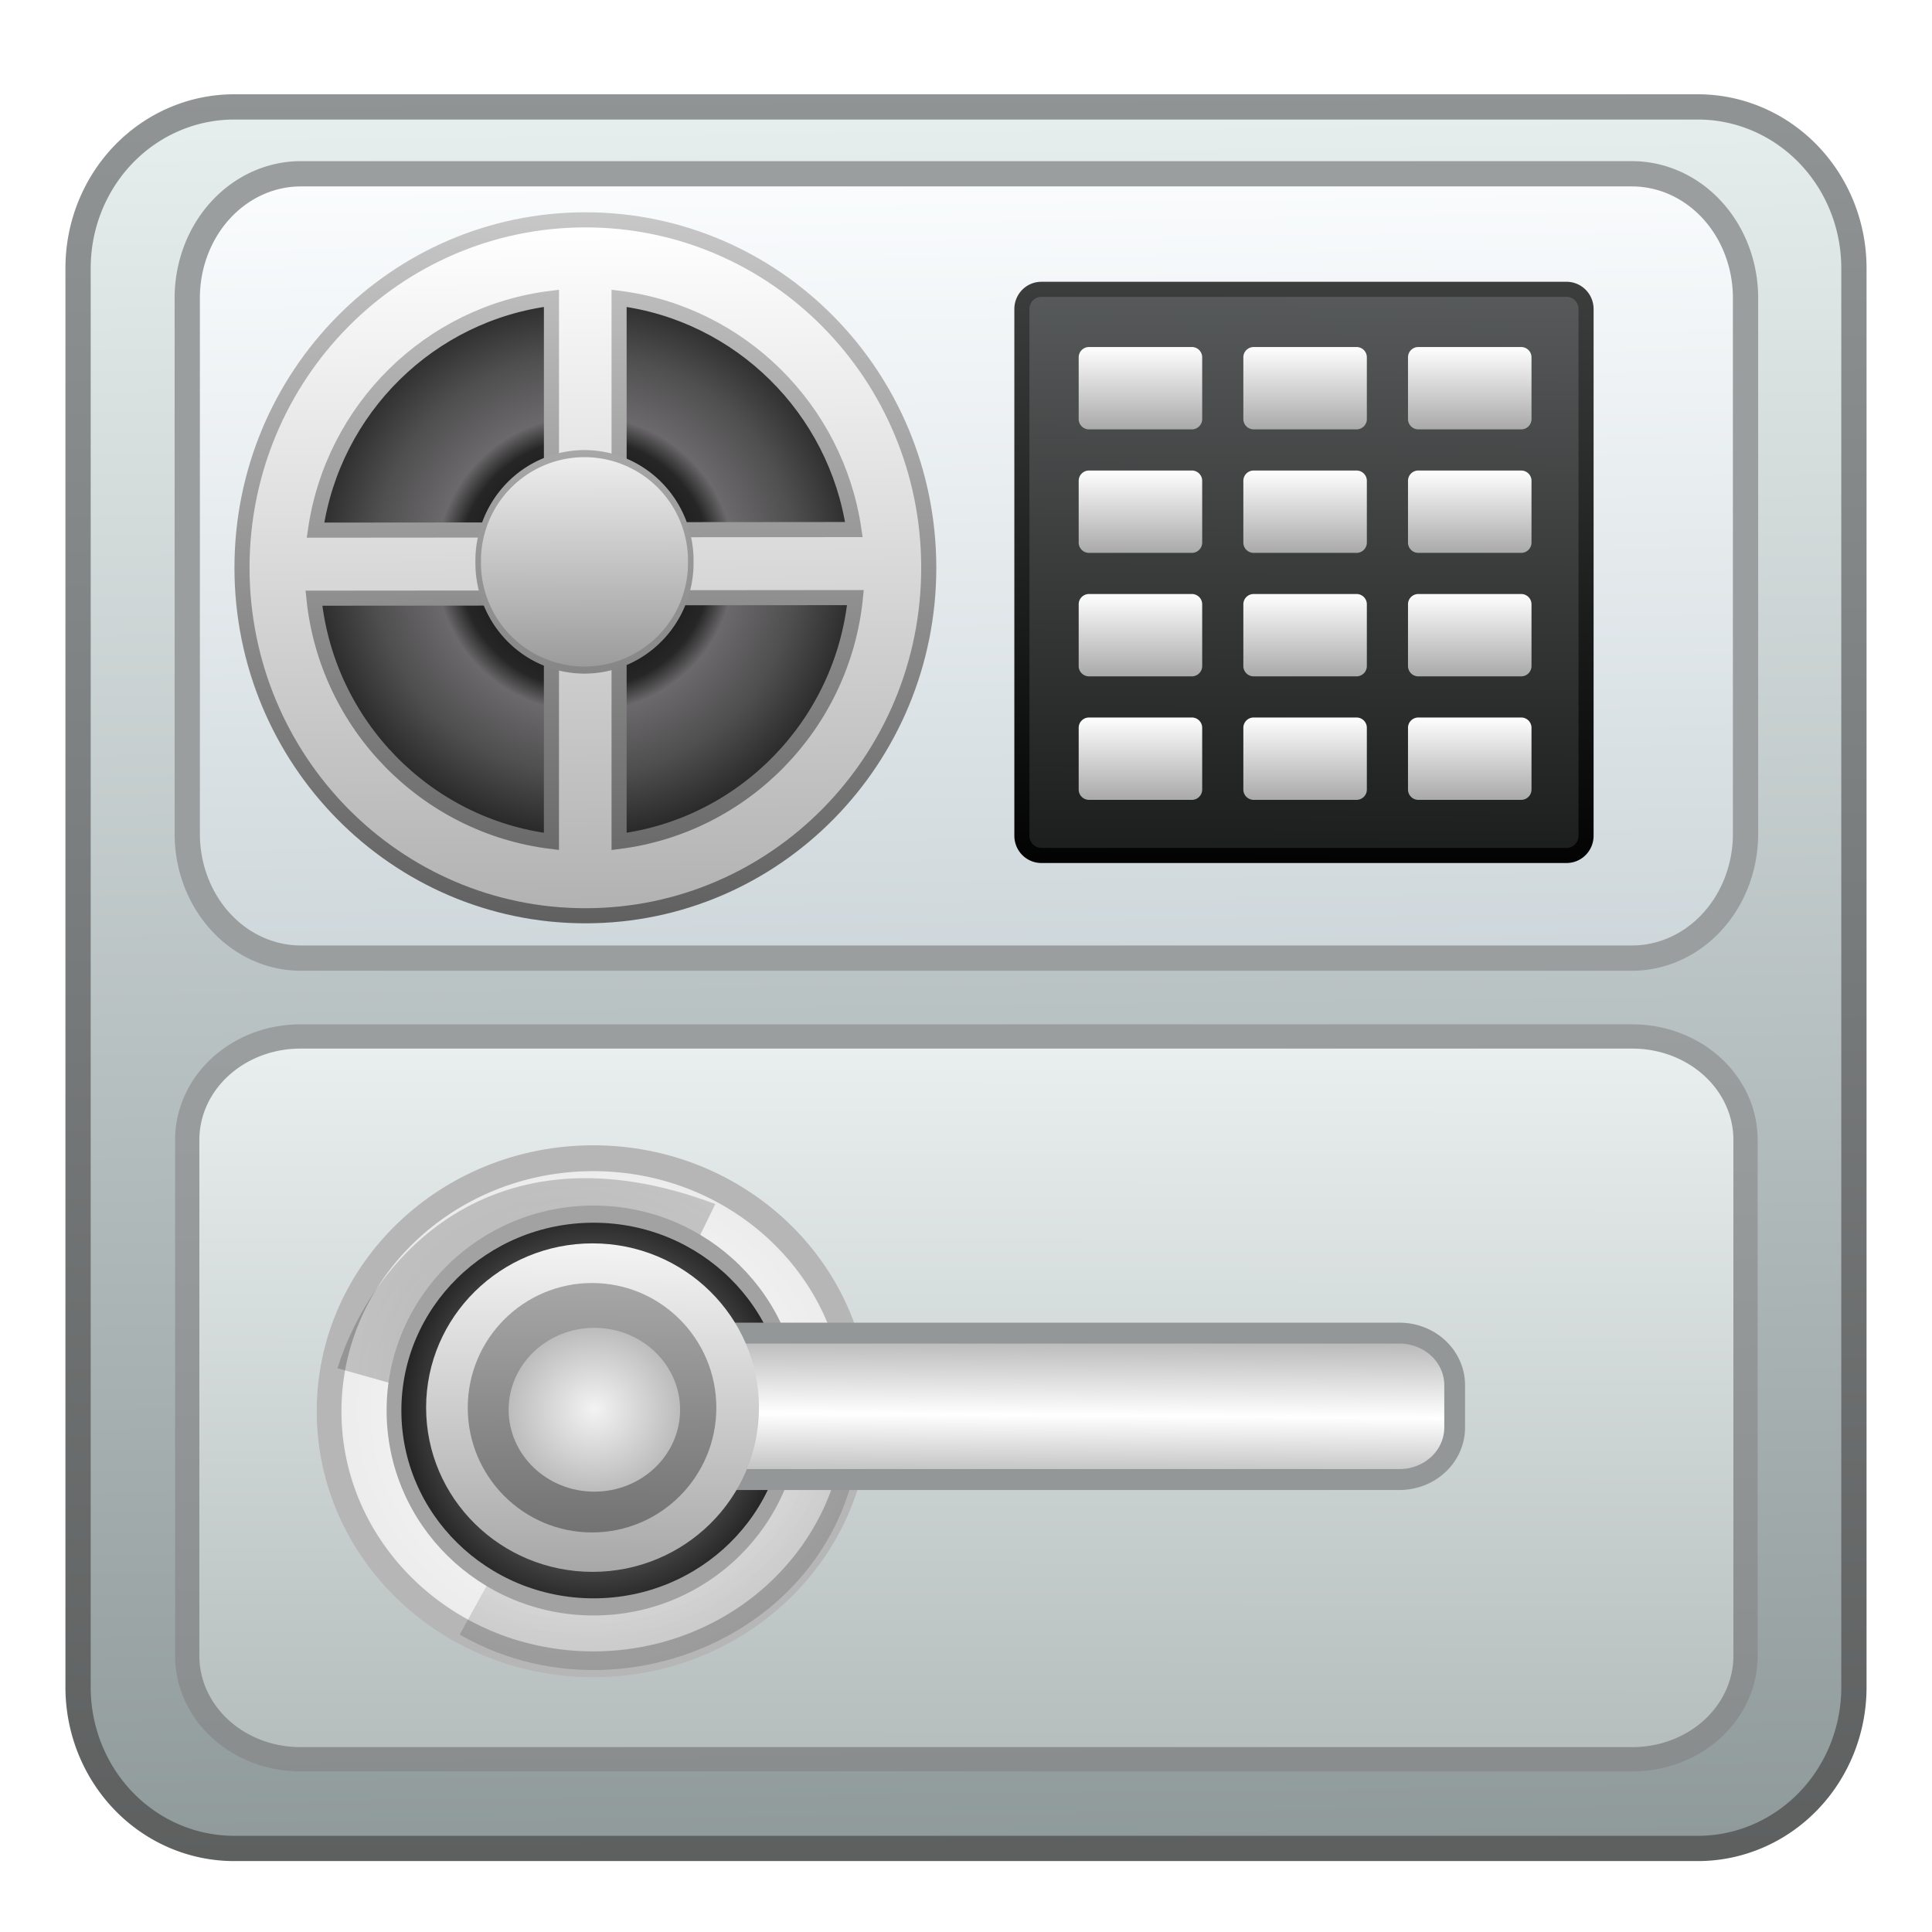 <svg xmlns="http://www.w3.org/2000/svg" viewBox="0 0 128 128" xmlns:xlink="http://www.w3.org/1999/xlink">
<defs>
<filter width="1.38" x="-.19" y="-.267" height="1.533" style="color-interpolation-filters:sRGB" id="filter3988">
<feGaussianBlur stdDeviation="5.815"/>
</filter>
<filter width="1.423" x="-.212" y="-.247" height="1.494" style="color-interpolation-filters:sRGB" id="filter3990">
<feGaussianBlur stdDeviation="7.016"/>
</filter>
<linearGradient gradientTransform="matrix(.834 0 0 .84 .183 1.874)" xlink:href="#linearGradient4091" id="linearGradient3300" y1="140.329" x1="128.994" y2="78.307" gradientUnits="userSpaceOnUse" x2="127.987"/>
<linearGradient id="linearGradient4178">
<stop offset="0" style="stop-color:#b3baba"/>
<stop offset="1" style="stop-color:#ebf1f1"/>
</linearGradient>
<linearGradient id="linearGradient3948">
<stop offset="0" style="stop-color:#585a5a"/>
<stop offset="1" style="stop-color:#939797"/>
</linearGradient>
<linearGradient gradientTransform="matrix(1.364 0 0 1.364 8.739 -93.901)" xlink:href="#linearGradient2949" id="linearGradient3522" y1="46.02" y2="41.967" gradientUnits="userSpaceOnUse" x2="0"/>
<linearGradient id="linearGradient5706">
<stop offset="0" style="stop-color:#a2a2a2"/>
<stop offset="1" style="stop-color:#fff"/>
</linearGradient>
<linearGradient gradientTransform="matrix(.414 0 0 .384 -48.303 376.764)" xlink:href="#linearGradient4178" id="linearGradient3298" y1="-671.292" x1="293.479" y2="-805.222" gradientUnits="userSpaceOnUse" x2="293.596"/>
<linearGradient gradientTransform="matrix(1.364 0 0 1.364 30.557 -110.265)" xlink:href="#linearGradient2949" id="linearGradient3480" y1="46.02" y2="41.967" gradientUnits="userSpaceOnUse" x2="0"/>
<linearGradient id="linearGradient4091">
<stop offset="0" style="stop-color:#898c8c"/>
<stop offset="1" style="stop-color:#9a9e9e"/>
</linearGradient>
<linearGradient gradientTransform="matrix(.941 0 0 .724 7.138 31.707)" xlink:href="#linearGradient4367" id="linearGradient3312" y1="117.304" x1="90.909" y2="95.506" gradientUnits="userSpaceOnUse" x2="91.111"/>
<linearGradient id="linearGradient4271">
<stop offset="0" style="stop-color:#859090"/>
<stop offset="1" style="stop-color:#ecf3f3"/>
</linearGradient>
<linearGradient gradientTransform="matrix(1.364 0 0 1.364 19.648 -110.265)" xlink:href="#linearGradient2949" id="linearGradient3485" y1="46.02" y2="41.967" gradientUnits="userSpaceOnUse" x2="0"/>
<linearGradient id="linearGradient5716">
<stop offset="0" style="stop-color:#5d5d5d"/>
<stop offset="1" style="stop-color:#b9b9b9"/>
</linearGradient>
<linearGradient xlink:href="#linearGradient5706" id="linearGradient3314" y1="95.264" x1="78.315" y2="55.559" gradientUnits="userSpaceOnUse" x2="78.812"/>
<linearGradient xlink:href="#linearGradient5716" id="linearGradient3316" y1="101.421" x1="75.727" y2="56.387" gradientUnits="userSpaceOnUse" x2="75.86"/>
<linearGradient id="linearGradient4192">
<stop offset="0" style="stop-color:#191a1a"/>
<stop offset="1" style="stop-color:#5b5e5e"/>
</linearGradient>
<linearGradient xlink:href="#linearGradient5706" id="linearGradient3310" y1="-12.882" x1="292.35" y2="-134.59" gradientUnits="userSpaceOnUse" x2="295.192"/>
<linearGradient id="linearGradient4200">
<stop offset="0"/>
<stop offset="1" style="stop-color:#3e4040"/>
</linearGradient>
<linearGradient id="linearGradient5726">
<stop offset="0" style="stop-color:#f3f3f3"/>
<stop offset="1" style="stop-color:#999"/>
</linearGradient>
<linearGradient id="linearGradient4083">
<stop offset="0" style="stop-color:#cdd6da"/>
<stop offset="1" style="stop-color:#fcfeff"/>
</linearGradient>
<linearGradient id="linearGradient4367">
<stop offset="0" style="stop-color:#9c9c9c"/>
<stop offset=".469" style="stop-color:#fff"/>
<stop offset="1" style="stop-color:#9c9c9c"/>
</linearGradient>
<linearGradient id="linearGradient3253">
<stop offset="0" style="stop-color:#b1b1b1"/>
<stop offset="1" style="stop-color:#fff"/>
</linearGradient>
<linearGradient gradientTransform="matrix(1.364 0 0 1.364 19.648 -85.719)" xlink:href="#linearGradient2949" id="linearGradient3268-7" y1="46.02" y2="41.967" gradientUnits="userSpaceOnUse" x2="0"/>
<linearGradient gradientTransform="matrix(.834 0 0 .84 .778 -4.271)" xlink:href="#linearGradient4083" id="linearGradient3455" y1="81.157" x1="130.697" y2="15.54" gradientUnits="userSpaceOnUse" x2="129.77"/>
<linearGradient gradientTransform="matrix(.834 0 0 .84 .183 1.872)" xlink:href="#linearGradient4271" id="linearGradient3392" y1="159.249" x1="113.483" y2="-2.906" gradientUnits="userSpaceOnUse" x2="111.569"/>
<linearGradient gradientTransform="matrix(1.364 0 0 1.364 30.557 -85.719)" xlink:href="#linearGradient2949" id="linearGradient3262" y1="46.02" y2="41.967" gradientUnits="userSpaceOnUse" x2="0"/>
<linearGradient gradientTransform="translate(-0 -.002)" xlink:href="#linearGradient3948" id="linearGradient3394" y1="136.682" x1="58.713" y2="-1.05" gradientUnits="userSpaceOnUse" x2="57.84"/>
<linearGradient gradientTransform="matrix(.414 0 0 .417 -15.288 311.766)" xlink:href="#linearGradient3253" id="linearGradient3444" y1="-601.513" x1="131.88" y2="-711.624" gradientUnits="userSpaceOnUse" x2="131.004"/>
<linearGradient gradientTransform="matrix(1.364 0 0 1.364 8.739 -85.719)" xlink:href="#linearGradient2949" id="linearGradient3276-1" y1="46.02" y2="41.967" gradientUnits="userSpaceOnUse" x2="0"/>
<linearGradient xlink:href="#linearGradient4057" id="linearGradient3410" y1="103.109" x1="67.08" y2="56.245" gradientUnits="userSpaceOnUse" x2="67.53"/>
<linearGradient xlink:href="#linearGradient5726" id="linearGradient3408" y1="71.047" x1="73.359" y2="85.715" gradientUnits="userSpaceOnUse" x2="73.381"/>
<linearGradient gradientTransform="matrix(.414 0 0 .417 -15.815 441.607)" xlink:href="#linearGradient4057" id="linearGradient3446" y1="-910.541" x1="115.115" y2="-1028.126" gradientUnits="userSpaceOnUse" x2="115.939"/>
<linearGradient id="linearGradient2949">
<stop offset="0" style="stop-color:#fff"/>
<stop offset="1" style="stop-color:#a9a9a9"/>
</linearGradient>
<linearGradient gradientTransform="matrix(1.364 0 0 1.364 30.557 -93.901)" xlink:href="#linearGradient2949" id="linearGradient3511" y1="46.02" y2="41.967" gradientUnits="userSpaceOnUse" x2="0"/>
<linearGradient gradientTransform="matrix(1.364 0 0 1.364 30.557 -102.083)" xlink:href="#linearGradient2949" id="linearGradient3496" y1="46.02" y2="41.967" gradientUnits="userSpaceOnUse" x2="0"/>
<linearGradient gradientTransform="matrix(1.364 0 0 1.364 8.739 -110.265)" xlink:href="#linearGradient2949" id="linearGradient3490" y1="46.02" y2="41.967" gradientUnits="userSpaceOnUse" x2="0"/>
<linearGradient gradientTransform="matrix(.43 0 0 .441 50.884 220.115)" xlink:href="#linearGradient4200" id="linearGradient3452" y1="-365.659" x1="70.392" y2="-460.039" gradientUnits="userSpaceOnUse" x2="71.335"/>
<linearGradient gradientTransform="matrix(.43 0 0 .441 50.884 220.115)" xlink:href="#linearGradient4192" id="linearGradient3450" y1="-366.558" x1="97.808" y2="-460.489" gradientUnits="userSpaceOnUse" x2="98.301"/>
<linearGradient gradientTransform="matrix(1.364 0 0 1.364 19.648 -102.083)" xlink:href="#linearGradient2949" id="linearGradient3501" y1="46.02" y2="41.967" gradientUnits="userSpaceOnUse" x2="0"/>
<linearGradient gradientTransform="matrix(1.364 0 0 1.364 19.648 -93.901)" xlink:href="#linearGradient2949" id="linearGradient3517" y1="46.02" y2="41.967" gradientUnits="userSpaceOnUse" x2="0"/>
<linearGradient id="linearGradient4057">
<stop offset="0" style="stop-color:#5e5e5e"/>
<stop offset="1" style="stop-color:#cacaca"/>
</linearGradient>
<linearGradient gradientTransform="matrix(1.364 0 0 1.364 8.739 -102.083)" xlink:href="#linearGradient2949" id="linearGradient3506" y1="46.02" y2="41.967" gradientUnits="userSpaceOnUse" x2="0"/>
<radialGradient cx="77.975" cy="86.237" gradientTransform="matrix(2.555 -1.008 .87 2.223 -184.611 3.884)" id="radialGradient3306" r="36.706" gradientUnits="userSpaceOnUse">
<stop offset="0" style="stop-opacity:0"/>
<stop offset="1"/>
</radialGradient>
<radialGradient cx="73.37" cy="78.653" gradientTransform="matrix(1.639 -.014 .016 1.291 -48.159 -21.893)" xlink:href="#linearGradient5726" id="radialGradient3318" r="8.652" gradientUnits="userSpaceOnUse"/>
<radialGradient cx="73.595" cy="87.192" gradientTransform="matrix(2.042 .012 -.013 1.854 -75.576 -75.379)" id="radialGradient3302" r="42.584" gradientUnits="userSpaceOnUse">
<stop offset="0" style="stop-color:#fff"/>
<stop offset="1" style="stop-color:#d7d7d7"/>
</radialGradient>
<radialGradient cx="75.116" cy="84.101" gradientTransform="matrix(1.291 -.822 1.028 1.616 -104.849 10.472)" id="radialGradient3304" r="36.706" gradientUnits="userSpaceOnUse">
<stop offset="0"/>
<stop offset="1" style="stop-opacity:.502"/>
</radialGradient>
<radialGradient cx="74.355" cy="84.604" gradientTransform="matrix(1.2 .003 -.003 .993 -14.192 .603)" id="radialGradient3402" r="32.359" gradientUnits="userSpaceOnUse">
<stop offset="0"/>
<stop offset=".367" style="stop-color:#262626"/>
<stop offset=".435" style="stop-color:#6b696b"/>
<stop offset=".619" style="stop-color:#504f50"/>
<stop offset="1"/>
</radialGradient>
<radialGradient cx="73.707" cy="84.158" gradientTransform="matrix(1.188 -0 0 1.061 -13.868 -5.161)" id="radialGradient3308" r="32.359" gradientUnits="userSpaceOnUse">
<stop offset="0" style="stop-color:#bebebe"/>
<stop offset="1"/>
</radialGradient>
</defs>
<path style="fill:url(#linearGradient3392);stroke:url(#linearGradient3394);stroke-width:1.674" d="m15.508,7.084h96.984a10.336,10.682 0 0,1 10.335,10.682v94.016a10.336,10.682 0 0,1 -10.335,10.682h-96.984a10.336,10.682 0 0,1 -10.336-10.682v-94.016a10.336,10.682 0 0,1 10.336-10.682"/>
<g transform="translate(-.201 -.002)">
<path style="fill:url(#linearGradient3298);stroke:url(#linearGradient3300);stroke-width:1.607" d="m20.098,68.671h88.256a7.492,6.849 0 0,1 7.492,6.849v34.187a7.492,6.849 0 0,1 -7.492,6.849h-88.256a7.492,6.849 0 0,1 -7.492-6.849v-34.187a7.492,6.849 0 0,1 7.492-6.849"/>
<path style="fill:url(#radialGradient3302);stroke:#b6b6b6;stroke-width:3.983" d="m116.178,87.192c0,21.533-19.065,38.988-42.584,38.988-23.518,0-42.584-17.456-42.584-38.988 0-21.533 19.065-38.988 42.584-38.988 23.518,0 42.584,17.456 42.584,38.988z" transform="matrix(.411 0 0 .43 9.258 56.009)"/>
<path style="opacity:.55;fill:url(#radialGradient3304);filter:url(#filter3988)" d="m27.968,71.486 50.847,14.619 22.564-47.193c-44.071-16.936-67.058,11.735-73.411,32.574z" transform="matrix(.341 0 0 .334 13.021 66.775)"/>
<path style="opacity:.5;fill:url(#radialGradient3306);filter:url(#filter3990)" d="m37.282,104.882 50.073,14.48 47.583-26.574c-28.296-46.68-87.472-29.712-97.655,12.094z" transform="matrix(.235 -.233 -.24 -.228 47.065 140.897)"/>
</g>
<g transform="matrix(.834 0 0 .84 -.58 2.061)">
<path style="fill:url(#radialGradient3308);stroke:url(#linearGradient3310);fill-rule:evenodd;stroke-width:2.395" d="m106.066,84.158c0,15.141-14.488,27.415-32.359,27.415-17.871,0-32.359-12.274-32.359-27.415 0-15.141 14.488-27.415 32.359-27.415 17.871,0 32.359,12.274 32.359,27.415z" transform="matrix(.49 0 0 .565 11.733 61.248)"/>
<path style="fill:url(#linearGradient3312);stroke:#939797;stroke-width:1.65" d="m45.778,102.694h66.094a4.382,4.105 0 0,1 4.382,4.105v3.336a4.382,4.105 0 0,1 -4.382,4.105h-66.094a4.382,4.105 0 0,1 -4.382-4.105v-3.336a4.382,4.105 0 0,1 4.382-4.105"/>
</g>
<g transform="matrix(.521 0 0 .525 -142.734 95.427)">
<path style="fill:url(#linearGradient3314);fill-rule:evenodd" d="m93.707,76.63c0,8.936-7.42,16.18-16.573,16.18-9.153,0-16.573-7.244-16.573-16.18 0-8.936 7.42-16.18 16.573-16.18 9.153,0 16.573,7.244 16.573,16.18z" transform="matrix(1.277 0 0 1.281 250.811 -102.295)"/>
</g>
<g transform="matrix(.521 0 0 .525 -143.134 95.26)">
<path style="fill:url(#linearGradient3316);fill-rule:evenodd" d="m87.712,78.178c0,7.021-5.834,12.712-13.03,12.712-7.196,0-13.03-5.691-13.03-12.712 0-7.021 5.834-12.712 13.03-12.712 7.196,0 13.03,5.691 13.03,12.712z" transform="matrix(1.213 0 0 1.238 259.427 -100.583)"/>
</g>
<g transform="matrix(.521 0 0 .525 -143.134 95.26)">
<path style="fill:url(#radialGradient3318);fill-rule:evenodd" d="m82.021,78.653c0,3.785-3.873,6.854-8.652,6.854-4.778,0-8.652-3.069-8.652-6.854 0-3.785 3.873-6.854 8.652-6.854 4.778,0 8.652,3.069 8.652,6.854z" transform="matrix(1.26 0 0 1.508 257.867 -122.153)"/>
</g>
<path style="fill:url(#linearGradient3455);stroke:#9a9e9e;stroke-width:1.674" d="m19.929,11.514h88.194a7.523,8.229 0 0,1 7.523,8.229v35.505a7.523,8.229 0 0,1 -7.523,8.229h-88.194a7.523,8.229 0 0,1 -7.523-8.229v-35.505a7.523,8.229 0 0,1 7.523-8.229"/>
<path style="fill:url(#linearGradient3450);stroke:url(#linearGradient3452)" d="m68.991,19.169h34.801a1.288,1.306 0 0,1 1.288,1.306v34.895a1.288,1.306 0 0,1 -1.288,1.306h-34.801a1.288,1.306 0 0,1 -1.288-1.306v-34.895a1.288,1.306 0 0,1 1.288-1.306"/>
<path style="fill:url(#radialGradient3402);fill-rule:evenodd" d="m106.066,84.158a32.359,27.415 0 1,1 -64.718,0 32.359,27.415 0 1,1 64.718,0z" transform="matrix(.585 0 0 .701 -4.97 -22.11)"/>
<path style="fill:url(#linearGradient3444);stroke:url(#linearGradient3446)" d="m38.789,14.565c-12.564,0-22.756,10.312-22.756,23.047 0,12.735 10.192,23.06 22.756,23.06 12.564,0 22.743-10.325 22.743-23.06 0-12.735-10.179-23.047-22.743-23.047zm-2.254,5.198 0,15.347-15.633,.013c1.163-8.046 7.577-14.371 15.633-15.36zm4.481,0c8.007,1.018 14.38,7.319 15.555,15.321l-15.555,.013v-15.334zm15.658,19.829c-.841,8.393-7.377,15.102-15.658,16.155v-16.142l15.658-.013zm-20.14,.026 0,16.129c-8.305-1.02-14.876-7.715-15.736-16.116l15.736-.013z"/>
<path style="fill:url(#linearGradient3408);stroke:url(#linearGradient3410);fill-rule:evenodd;stroke-width:.453" d="m82.021,78.653a8.652,6.854 0 1,1 -17.303,0 8.652,6.854 0 1,1 17.303,0z" transform="matrix(.814 0 0 1.035 -20.999 -44.182)"/>
<path style="fill:url(#linearGradient3276-1)" d="m72.148-28.447h6.818a.682,.682 0 0,1 .682,.682v4.091a.682,.682 0 0,1 -.682,.682h-6.818a.682,.682 0 0,1 -.682-.682v-4.091a.682,.682 0 0,1 .682-.682" transform="scale(1 -1)"/>
<path style="fill:url(#linearGradient3268-7)" d="m83.057-28.447h6.818a.682,.682 0 0,1 .682,.682v4.091a.682,.682 0 0,1 -.682,.682h-6.818a.682,.682 0 0,1 -.682-.682v-4.091a.682,.682 0 0,1 .682-.682" transform="scale(1 -1)"/>
<path style="fill:url(#linearGradient3262)" d="m93.966-28.447h6.819a.682,.682 0 0,1 .681,.682v4.091a.682,.682 0 0,1 -.681,.682h-6.819a.682,.682 0 0,1 -.682-.682v-4.091a.682,.682 0 0,1 .682-.682" transform="scale(1 -1)"/>
<path style="fill:url(#linearGradient3522)" d="m72.148-36.629h6.818a.682,.682 0 0,1 .682,.682v4.091a.682,.682 0 0,1 -.682,.682h-6.818a.682,.682 0 0,1 -.682-.682v-4.091a.682,.682 0 0,1 .682-.682" transform="scale(1 -1)"/>
<path style="fill:url(#linearGradient3517)" d="m83.057-36.629h6.818a.682,.682 0 0,1 .682,.682v4.091a.682,.682 0 0,1 -.682,.682h-6.818a.682,.682 0 0,1 -.682-.682v-4.091a.682,.682 0 0,1 .682-.682" transform="scale(1 -1)"/>
<path style="fill:url(#linearGradient3511)" d="m93.966-36.629h6.819a.682,.682 0 0,1 .681,.682v4.091a.682,.682 0 0,1 -.681,.682h-6.819a.682,.682 0 0,1 -.682-.682v-4.091a.682,.682 0 0,1 .682-.682" transform="scale(1 -1)"/>
<path style="fill:url(#linearGradient3506)" d="m72.148-44.81h6.818a.682,.682 0 0,1 .682,.682v4.091a.682,.682 0 0,1 -.682,.682h-6.818a.682,.682 0 0,1 -.682-.682v-4.091a.682,.682 0 0,1 .682-.682" transform="scale(1 -1)"/>
<path style="fill:url(#linearGradient3501)" d="m83.057-44.81h6.818a.682,.682 0 0,1 .682,.682v4.091a.682,.682 0 0,1 -.682,.682h-6.818a.682,.682 0 0,1 -.682-.682v-4.091a.682,.682 0 0,1 .682-.682" transform="scale(1 -1)"/>
<path style="fill:url(#linearGradient3496)" d="m93.966-44.81h6.819a.682,.682 0 0,1 .681,.682v4.091a.682,.682 0 0,1 -.681,.682h-6.819a.682,.682 0 0,1 -.682-.682v-4.091a.682,.682 0 0,1 .682-.682" transform="scale(1 -1)"/>
<path style="fill:url(#linearGradient3490)" d="m72.148-52.992h6.818a.682,.682 0 0,1 .682,.682v4.091a.682,.682 0 0,1 -.682,.682h-6.818a.682,.682 0 0,1 -.682-.682v-4.091a.682,.682 0 0,1 .682-.682" transform="scale(1 -1)"/>
<path style="fill:url(#linearGradient3485)" d="m83.057-52.992h6.818a.682,.682 0 0,1 .682,.682v4.091a.682,.682 0 0,1 -.682,.682h-6.818a.682,.682 0 0,1 -.682-.682v-4.091a.682,.682 0 0,1 .682-.682" transform="scale(1 -1)"/>
<path style="fill:url(#linearGradient3480)" d="m93.966-52.992h6.819a.682,.682 0 0,1 .681,.682v4.091a.682,.682 0 0,1 -.681,.682h-6.819a.682,.682 0 0,1 -.682-.682v-4.091a.682,.682 0 0,1 .682-.682" transform="scale(1 -1)"/>
</svg>
